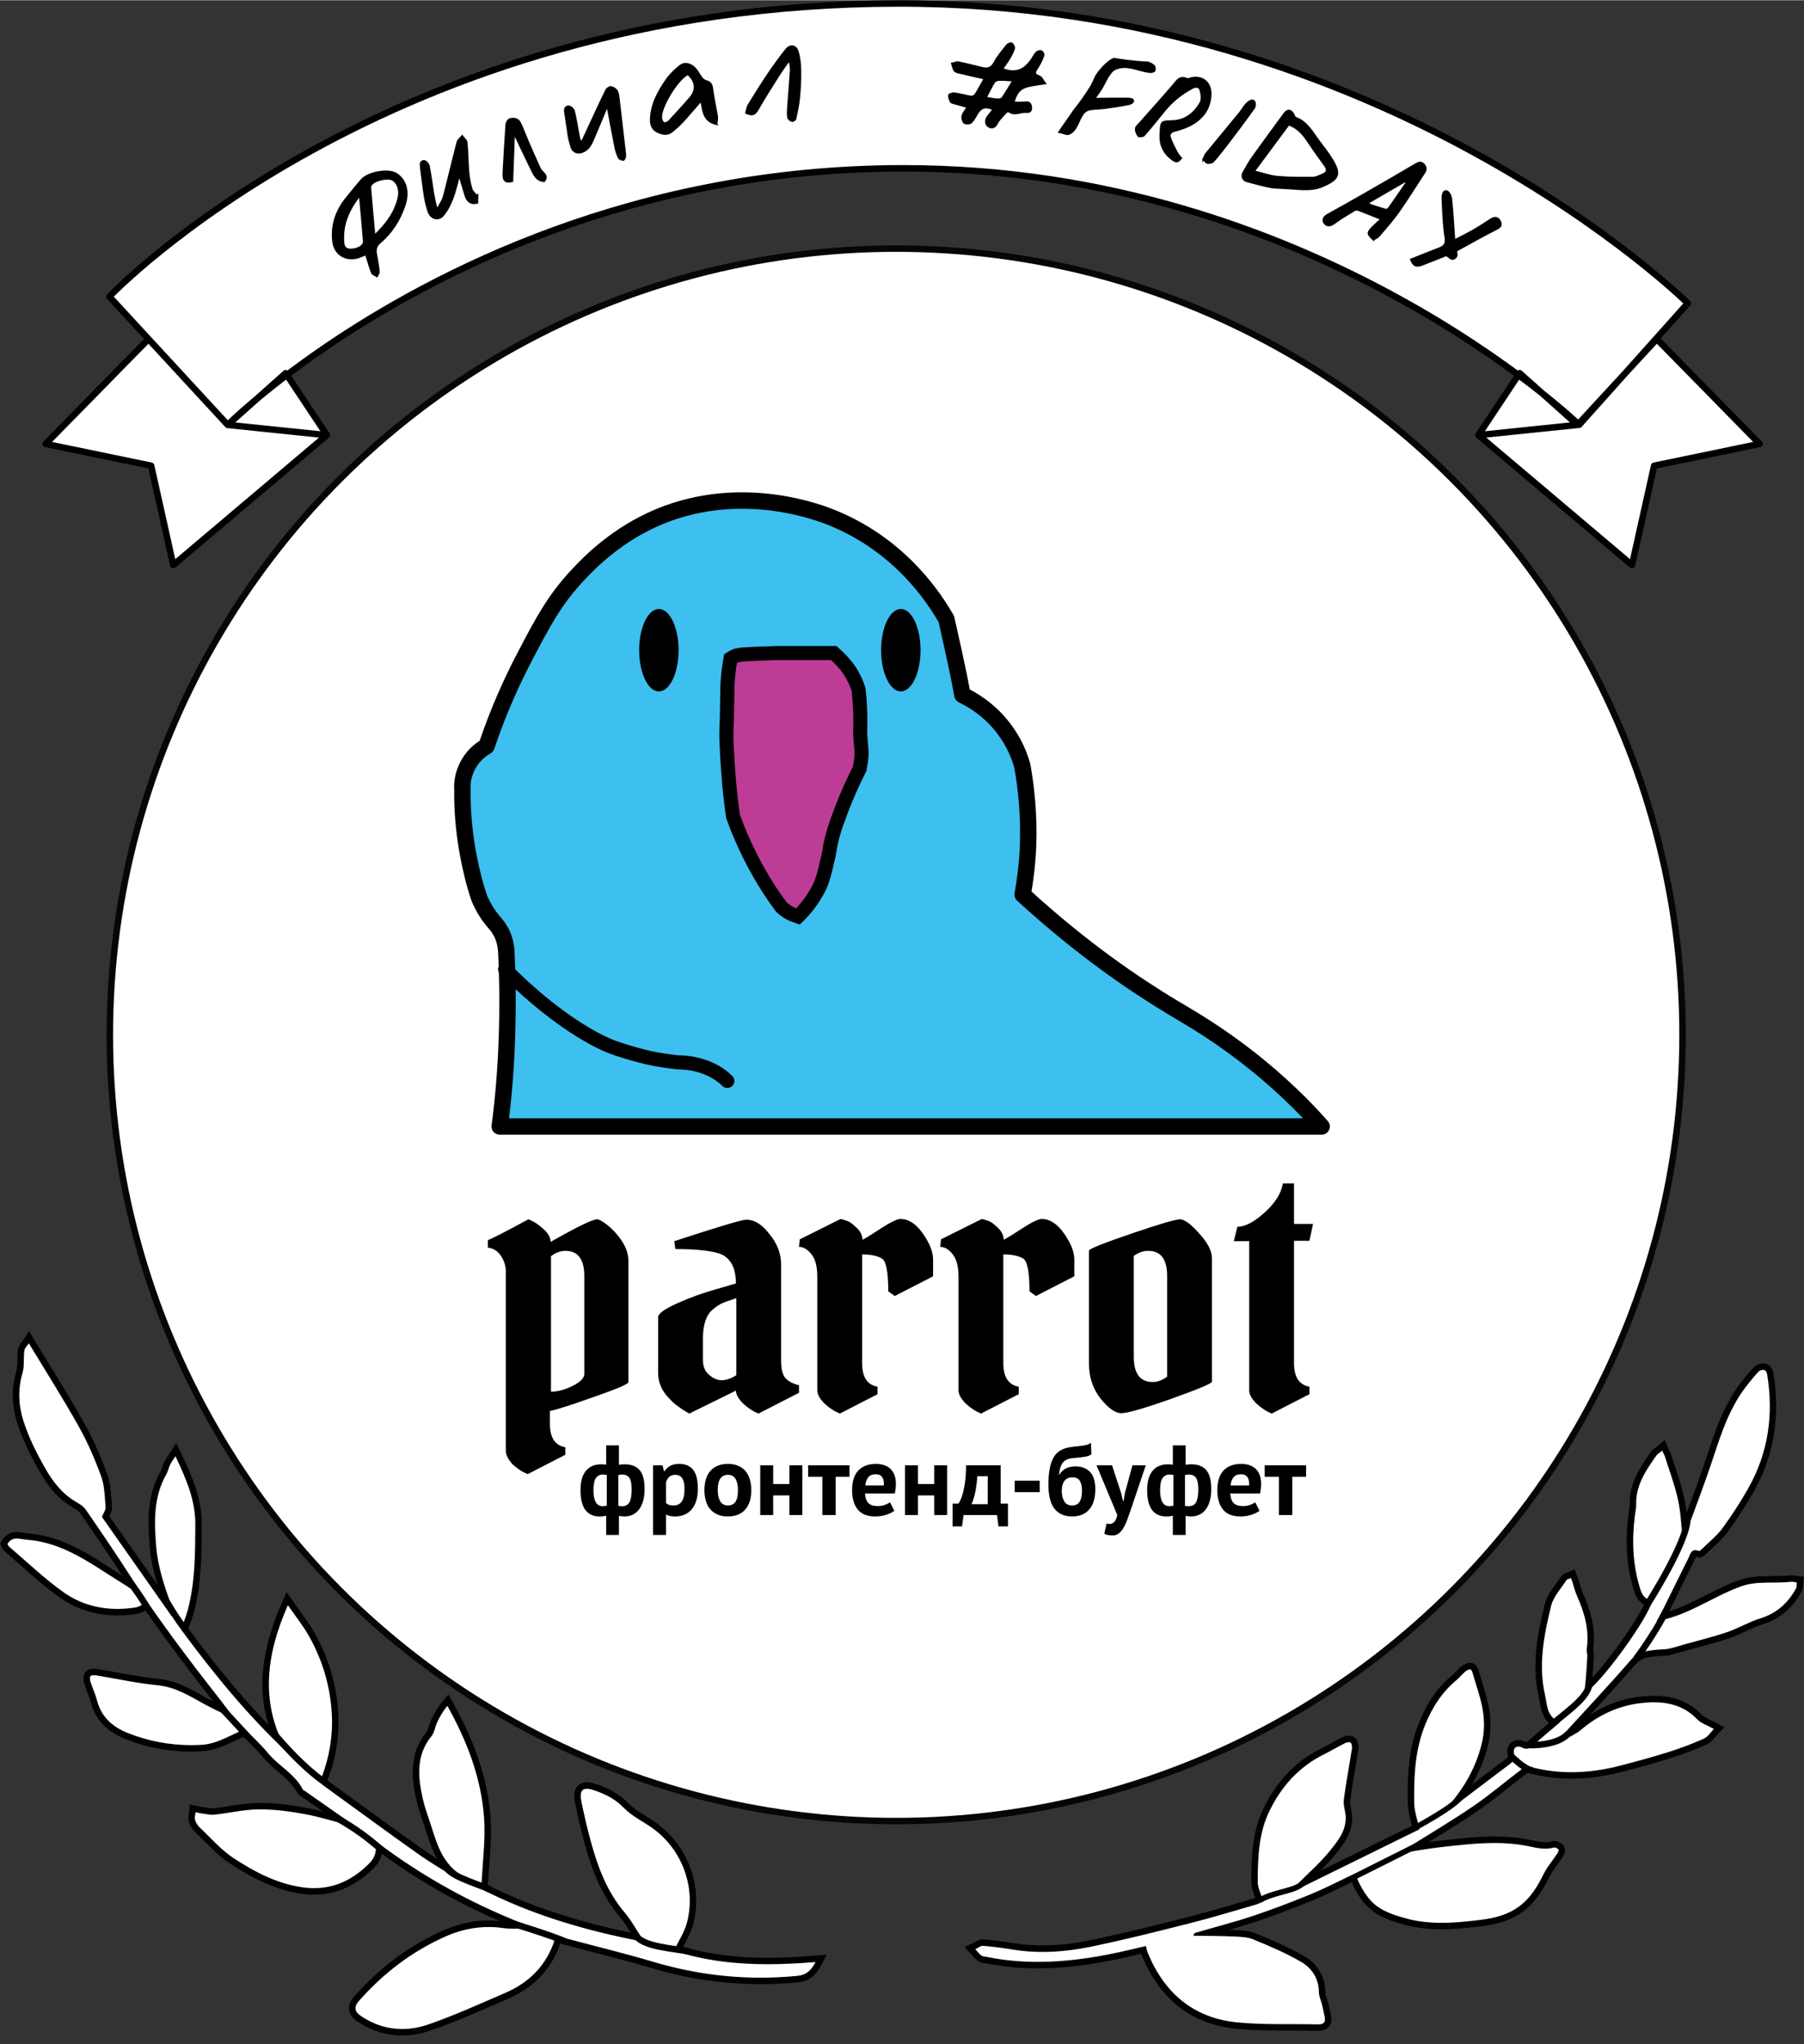 <svg xmlns="http://www.w3.org/2000/svg" width="312" height="353.6" viewBox="177.794 1.977 557.729 631.936" enable-background="new 177.794 1.977 557.729 631.936"><rect x="177.794" y="1.977" width="557.729" height="631.936" fill="#333333" stroke="none"/><g><circle fill="#fff" stroke="#070505" stroke-width="2" stroke-miterlimit="10" cx="454.863" cy="321.88" r="243.112"/><g><g enable-background="new"><path d="M334.174 450.503v-55.408c0-1.663-.442-3.214-1.44-4.766-.996-1.551-2.326-2.438-4.101-2.659v-2.328c.555-.111 4.767-2.215 12.524-6.428 1.771.665 3.322 1.773 4.765 3.104 1.441 1.329 2.105 2.66 2.105 3.878 8.199-4.654 12.965-6.982 14.407-6.982.553 0 1.55.554 2.991 1.662 1.44 1.108 2.991 2.66 4.431 4.766 1.441 2.105 2.217 4.211 2.217 6.428v37.567c0 .442-3.435 1.994-10.195 4.322-6.76 2.437-11.523 3.988-14.073 4.542v3.88c0 4.32 1.553 6.759 4.766 7.313v2.326l-11.634 5.984c-1.662-.665-3.214-1.662-4.766-3.104-1.221-1.439-1.997-2.767-1.997-4.097zm18.397-61.836c-1.44 0-2.991.554-4.434 1.662v41.888c1.994 0 4.211-.555 6.647-1.771 2.439-1.22 3.657-2.439 3.657-3.771v-30.14c.003-5.32-1.991-7.868-5.87-7.868zM419.281 392.767v29.811c0 2.546.443 4.432 1.329 5.429.888.997 2.327 1.773 4.211 2.217v2.328l-12.522 6.425c-1.662-.663-3.213-1.66-4.765-3.103-1.44-1.439-2.217-2.769-2.217-3.988l-14.405 7.091c-.222-.108-.554-.331-.998-.552-.443-.223-1.218-.776-2.326-1.551s-2.105-1.663-2.88-2.549c-2.328-2.328-3.437-4.987-3.437-7.867v-17.288c0-1.108 1.994-2.549 5.983-4.322s7.979-3.214 11.968-4.322l6.095-1.773c0-3.989-1.108-6.76-3.436-8.423-2.327-1.66-8.644-2.214-15.292-2.214l-.333-2.439c11.856-3.877 20.832-6.648 22.274-6.648 2.549 0 4.985 1.549 7.202 4.543 2.329 2.769 3.549 5.981 3.549 9.195zm-22.385 34.131c1.22 1.108 2.55 1.773 3.989 1.773 1.44 0 2.991-.552 4.544-1.549v-23.828c-1.884.666-3.324 1.108-4.321 1.552-.997.444-1.994 1.108-2.991 1.994-1.994 1.662-2.991 4.653-2.991 8.756v6.868c-.002 1.885.551 3.328 1.77 4.434zM425.042 385.122l12.634-6.316c.554.111 1.22.332 1.883.555.776.22 1.776.886 2.993 2.105 1.218 1.108 1.883 2.437 1.883 3.768.334-.111 2.217-1.22 5.431-3.325s5.319-3.103 6.316-3.103c2.439 0 4.766 1.44 6.871 4.432 2.105 2.993 3.214 5.653 3.214 8.093v5.206l-11.858 6.096-1.994-1.442c0-5.871-.666-9.308-1.883-10.084-1.331-.887-3.437-1.329-6.205-1.329v33.576c0 4.322 1.549 6.762 4.765 7.313v2.328l-11.636 5.982c-1.663-.663-3.214-1.66-4.768-3.103-1.439-1.439-2.214-2.769-2.214-4.1v-35.017c0-3.103-.555-5.431-1.774-6.981-1.218-1.552-2.437-2.328-3.877-2.328l.219-2.326zM468.705 385.122l12.633-6.316c.554.111 1.219.332 1.883.555.776.22 1.773.886 2.993 2.105 1.218 1.108 1.883 2.437 1.883 3.768.332-.111 2.215-1.22 5.431-3.325 3.214-2.105 5.319-3.103 6.316-3.103 2.438 0 4.766 1.44 6.871 4.432 2.105 2.993 3.211 5.653 3.211 8.093v5.206l-11.855 6.096-1.997-1.442c0-5.871-.663-9.308-1.88-10.084-1.331-.887-3.437-1.329-6.208-1.329v33.576c0 4.322 1.552 6.762 4.766 7.313v2.328l-11.636 5.982c-1.66-.663-3.212-1.66-4.766-3.103-1.439-1.439-2.215-2.769-2.215-4.1v-35.017c0-3.103-.554-5.431-1.773-6.981-1.22-1.552-2.438-2.328-3.879-2.328l.222-2.326zM514.47 423.575v-35.019c0-.443 4.322-2.215 13.076-5.206 8.756-2.993 13.741-4.434 15.072-4.434 1.329 0 3.325 1.44 5.871 4.32 2.66 2.882 3.991 5.433 3.991 7.759v38.121c0 .552-4.211 2.326-12.634 5.319-8.422 2.991-13.519 4.432-15.403 4.432-1.883 0-3.988-1.552-6.428-4.543-2.325-2.992-3.545-6.538-3.545-10.749zm19.725 5.651c1.441 0 2.993-.555 4.436-1.663v-31.139c0-5.209-1.996-7.757-5.874-7.757-1.551 0-2.993.554-4.434 1.551v31.249c0 5.099 1.884 7.759 5.872 7.759zM577.855 367.835v12.521h5.874l-1.108 5.208h-4.766v37.787c0 4.32 1.55 6.76 4.766 7.313v2.326l-11.636 5.984c-1.663-.665-3.214-1.662-4.765-3.103-1.442-1.439-2.217-2.771-2.217-4.1v-46.1h-4.766l1.108-4.434c2.328 0 5.099-1.44 8.311-4.322 3.214-2.881 5.21-5.872 5.765-9.086h3.434v.006z"/></g><path fill="#3DBFEF" stroke="#000" stroke-width="5.077" stroke-linejoin="round" stroke-miterlimit="10" d="M586.389 350.214c-1.552-1.773-3.878-4.322-6.871-7.313-16.51-16.4-31.803-25.155-39.339-29.587-11.522-6.981-27.592-17.731-46.209-34.796.774-4.433 1.439-9.53 1.662-15.07.332-9.53-.554-17.952-1.773-24.712-.777-2.881-2.439-7.313-5.874-11.747-4.431-5.763-9.64-8.754-12.633-10.194-.22-1.33-.554-2.66-.774-4.1-1.331-6.538-2.771-13.077-4.211-19.393-3.214-5.54-13.519-22.384-35.128-31.25-3.546-1.44-27.705-11.082-53.525-.443-13.296 5.54-21.719 14.295-25.154 17.952-7.202 7.646-10.971 14.739-16.179 24.712-4.1 7.757-8.422 17.177-12.189 28.369-1.108.665-3.657 2.217-5.43 5.319-2.106 3.547-2.106 6.871-1.994 8.201-.11 5.319.333 11.746 1.55 18.838.997 5.541 2.217 10.417 3.657 14.627 1.442 3.324 2.993 5.541 4.211 6.981.776.997 1.439 1.551 2.105 2.77 1.441 2.216 1.773 4.543 1.994 6.095.443 8.422.554 17.73.223 27.592-.333 9.753-1.108 18.84-2.217 27.15 84.662-.001 169.435-.001 254.098-.001z"/><path stroke="#000" stroke-width="4.351" stroke-linecap="round" stroke-miterlimit="10" d="M333.953 301.567c13.299 13.52 26.043 21.387 33.023 24.046 5.43 1.996 11.304 3.326 11.304 3.326 3.437.775 6.428 1.107 8.864 1.439 2.549 0 7.202.334 11.856 2.993 1.552.886 2.771 1.884 3.657 2.769" fill="none"/><ellipse cx="381.494" cy="202.942" rx="6.095" ry="12.744"/><ellipse cx="456.293" cy="202.942" rx="6.094" ry="12.744"/><path fill="#BD3C96" stroke="#000" stroke-width="4.351" stroke-linecap="round" stroke-miterlimit="10" d="M424.489 285.278l-1.552-.554c-1.328-.554-2.548-1.44-3.545-2.327-2.66-3.546-5.1-7.313-7.202-11.082-2.991-5.319-5.651-11.082-7.758-16.954-1.109-7.425-1.662-14.96-1.994-22.273-.11-2.771-.11-3.768 0-6.094.11-1.995.11-4.876.222-10.527 0-1.553.11-4.101.553-7.314l.444-2.658c.331-.223.775-.444 1.218-.665.996-.443 1.996-.443 2.659-.554 3.325-.221 6.87-.333 10.307-.443h17.73c1.773 1.551 3.437 3.324 4.765 5.208 1.22 1.884 2.217 3.878 2.88 5.984.334 2.771.445 5.43.555 7.978v2.77c0 .887-.109 1.773 0 3.546.111 1.109.111 2.106.223 2.881.111 1.552.22 2.327.111 3.768-.111 1.22-.334 2.438-.555 3.657-1.994 3.989-3.877 8.089-5.431 12.19-1.108 2.992-2.105 5.43-2.991 8.755-.445 1.995-.776 3.213-.886 4.321-.223.997-.334 2.105-.776 3.546l-.111.554c-.443 1.884-1.108 4.987-2.439 7.646-1.773 3.321-3.878 6.202-6.427 8.641z"/></g><path d="M365.204 470.546c-.349.123-.712.195-1.092.215-.38.021-.724.031-1.03.031-1.867 0-3.303-.667-4.308-2s-1.508-3.374-1.508-6.122c0-2.626.554-4.615 1.661-5.97 1.107-1.354 2.707-2.03 4.8-2.03.574 0 1.065.042 1.477.123v-5.97h3.938v6.001c.369-.062.697-.103.984-.124.287-.02.564-.03.832-.03 2.029 0 3.558.601 4.583 1.8 1.026 1.2 1.538 3.164 1.538 5.893 0 1.292-.138 2.456-.415 3.492s-.682 1.923-1.215 2.661-1.185 1.303-1.954 1.692-1.656.584-2.661.584c-.185 0-.456-.016-.815-.046-.358-.031-.651-.088-.877-.169v5.938h-3.938v-5.969zm-1.077-2.922c.225 0 .436-.015.63-.046l.631-.108v-9.507c-.39-.082-.79-.123-1.199-.123-.944 0-1.667.365-2.169 1.093-.503.728-.755 1.974-.755 3.738 0 1.6.231 2.825.692 3.677.462.85 1.185 1.276 2.17 1.276zm5.939-9.785c-.206 0-.386.016-.539.047l-.569.107v9.537c.164.042.354.066.569.078l.692.015c.984 0 1.707-.404 2.169-1.216.462-.81.692-2.157.692-4.045 0-1.601-.227-2.754-.677-3.462-.451-.707-1.23-1.061-2.337-1.061zM379.696 454.978h2.923l.462 1.847h.123c.533-.779 1.164-1.354 1.892-1.724.729-.369 1.616-.554 2.662-.554 1.928 0 3.373.611 4.338 1.831.964 1.221 1.447 3.185 1.447 5.892 0 1.312-.155 2.498-.463 3.554s-.764 1.954-1.369 2.692c-.604.738-1.344 1.303-2.215 1.692-.872.39-1.872.584-3 .584-.636 0-1.158-.046-1.569-.138-.41-.093-.82-.242-1.23-.446v6.308h-4v-21.538zm6.86 2.953c-.778 0-1.389.196-1.83.586-.44.39-.784.974-1.03 1.753v6.399c.287.226.6.405.938.539.34.133.785.2 1.339.2 1.148 0 2.01-.405 2.586-1.216.572-.81.861-2.148.861-4.015 0-1.354-.227-2.4-.678-3.139s-1.18-1.107-2.186-1.107zM395.571 462.67c0-2.605.636-4.609 1.908-6.016 1.271-1.404 3.056-2.107 5.353-2.107 1.231 0 2.297.194 3.201.584.902.391 1.65.939 2.245 1.646s1.041 1.564 1.339 2.569c.297 1.005.446 2.113.446 3.323 0 2.604-.631 4.61-1.893 6.015-1.261 1.405-3.042 2.107-5.339 2.107-1.23 0-2.297-.194-3.199-.584s-1.657-.939-2.261-1.646c-.605-.707-1.058-1.564-1.354-2.569s-.446-2.112-.446-3.322zm4.123 0c0 .676.062 1.303.185 1.877.123.574.309 1.076.555 1.507.245.431.568.765.969 1 .399.236.877.354 1.43.354 1.047 0 1.826-.38 2.34-1.139.512-.759.769-1.959.769-3.6 0-1.416-.235-2.559-.708-3.432-.472-.871-1.271-1.308-2.4-1.308-.983 0-1.754.37-2.307 1.108-.556.741-.833 1.952-.833 3.633zM421.847 464.3h-5.016v6.062h-4v-15.384h4v5.784h5.016v-5.784h3.999v15.384h-3.999v-6.062zM440.43 458.517h-4.276v11.845h-4.123v-11.845h-4.399v-3.539h12.799v3.539zM454.275 469.039c-.615.493-1.451.908-2.507 1.246-1.058.339-2.181.508-3.37.508-2.481 0-4.297-.724-5.445-2.169-1.149-1.446-1.724-3.431-1.724-5.953 0-2.708.646-4.739 1.938-6.092 1.292-1.354 3.108-2.031 5.446-2.031.779 0 1.538.103 2.277.308.737.205 1.395.544 1.969 1.016s1.036 1.107 1.384 1.907c.35.8.524 1.795.524 2.984 0 .431-.026.893-.078 1.385-.051.492-.128 1.005-.23 1.538h-9.229c.062 1.293.394 2.267.999 2.923.605.657 1.585.985 2.939.985.84 0 1.595-.128 2.261-.385s1.174-.518 1.522-.785l1.324 2.615zm-5.722-11.292c-1.047 0-1.821.314-2.324.939s-.805 1.461-.907 2.507h5.723c.082-1.106-.088-1.958-.508-2.554-.42-.594-1.082-.892-1.984-.892zM466.613 464.3h-5.016v6.062h-3.999v-15.384h3.999v5.784h5.016v-5.784h4v15.384h-4v-6.062zM489.412 473.87h-2.924l-.46-3.508h-10.339l-.461 3.508h-2.923v-7.047h1.815c.163-.225.373-.609.631-1.152.256-.543.512-1.288.769-2.231.256-.942.477-2.112.661-3.508.185-1.395.277-3.046.277-4.953h10.707v11.845h2.246v7.046zm-6.246-6.863v-8.646h-3.23c-.041.739-.112 1.523-.215 2.354-.104.832-.23 1.637-.385 2.416s-.334 1.507-.539 2.185c-.205.677-.431 1.241-.677 1.691h5.046zM491.503 459.747h7.724v3.539h-7.724v-3.539zM505.288 457.871c.594-.903 1.298-1.554 2.107-1.954.811-.399 1.79-.601 2.938-.601 1.865 0 3.348.57 4.445 1.709 1.098 1.138 1.646 2.906 1.646 5.307 0 2.769-.626 4.872-1.877 6.308s-3.015 2.153-5.291 2.153c-2.381 0-4.195-.789-5.446-2.369-1.252-1.579-1.878-4.041-1.878-7.384 0-1.764.103-3.271.309-4.523.205-1.251.497-2.307.877-3.168.379-.861.83-1.55 1.354-2.062.522-.512 1.107-.917 1.754-1.215s1.338-.508 2.077-.632c.737-.122 1.517-.225 2.338-.307 1.066-.103 1.979-.23 2.737-.385.76-.154 1.323-.404 1.693-.754l.153 3.538c-.411.369-.995.624-1.754.765s-1.784.266-3.076.374c-.78.041-1.467.133-2.062.275-.596.143-1.107.397-1.538.765s-.774.883-1.03 1.545c-.258.663-.446 1.534-.57 2.615h.094zm.768 4.984c0 1.312.256 2.399.77 3.262.513.861 1.303 1.292 2.369 1.292 1.108 0 1.902-.39 2.385-1.17.481-.779.723-1.907.723-3.384 0-1.333-.226-2.359-.676-3.077-.452-.718-1.201-1.077-2.247-1.077-1.128 0-1.964.369-2.507 1.108-.545.737-.817 1.754-.817 3.046zM524.425 463.624l.554 2.4h.184l.4-2.432 2.339-8.614h4.123l-4.678 13.876c-.39 1.149-.764 2.2-1.123 3.153-.358.954-.753 1.78-1.184 2.478-.431.696-.908 1.235-1.432 1.615-.522.379-1.144.569-1.861.569-1.066 0-1.918-.175-2.553-.523l.737-3.2c.309.124.615.185.924.185.471 0 .927-.199 1.369-.6.44-.399.774-1.123 1-2.169l-6.431-15.384h4.8l2.832 8.646zM540.393 470.546c-.349.123-.712.195-1.092.215-.38.021-.724.031-1.03.031-1.867 0-3.303-.667-4.308-2s-1.509-3.374-1.509-6.122c0-2.626.555-4.615 1.662-5.97 1.107-1.354 2.707-2.03 4.8-2.03.574 0 1.065.042 1.477.123v-5.97h3.938v6.001c.369-.062.697-.103.984-.124.287-.02.564-.03.832-.03 2.029 0 3.558.601 4.583 1.8 1.026 1.2 1.538 3.164 1.538 5.893 0 1.292-.138 2.456-.415 3.492s-.683 1.923-1.215 2.661c-.533.738-1.185 1.303-1.954 1.692s-1.656.584-2.661.584c-.185 0-.456-.016-.815-.046-.358-.031-.651-.088-.877-.169v5.938h-3.938v-5.969zm-1.076-2.922c.225 0 .435-.015.63-.046l.631-.108v-9.507c-.39-.082-.79-.123-1.199-.123-.944 0-1.667.365-2.169 1.093-.503.728-.755 1.974-.755 3.738 0 1.6.231 2.825.692 3.677.462.85 1.185 1.276 2.17 1.276zm5.938-9.785c-.206 0-.386.016-.539.047l-.569.107v9.537c.164.042.354.066.569.078l.692.015c.984 0 1.707-.404 2.169-1.216.462-.81.692-2.157.692-4.045 0-1.601-.227-2.754-.677-3.462-.451-.707-1.23-1.061-2.337-1.061zM567.191 469.039c-.615.493-1.451.908-2.507 1.246-1.058.339-2.181.508-3.37.508-2.481 0-4.296-.724-5.444-2.169-1.15-1.446-1.725-3.431-1.725-5.953 0-2.708.647-4.739 1.938-6.092 1.293-1.354 3.108-2.031 5.446-2.031.779 0 1.538.103 2.277.308.737.205 1.395.544 1.969 1.016s1.036 1.107 1.384 1.907c.35.8.524 1.795.524 2.984 0 .431-.026.893-.078 1.385-.051.492-.128 1.005-.229 1.538h-9.23c.062 1.293.395 2.267.999 2.923.605.657 1.585.985 2.939.985.84 0 1.595-.128 2.261-.385s1.175-.518 1.522-.785l1.324 2.615zm-5.722-11.292c-1.046 0-1.821.314-2.324.939s-.804 1.461-.906 2.507h5.722c.082-1.106-.088-1.958-.508-2.554-.42-.594-1.082-.892-1.984-.892zM581.59 458.517h-4.276v11.845h-4.123v-11.845h-4.399v-3.539h12.799v3.539z"/></g><g stroke="#000" stroke-miterlimit="10"><g fill="#fff" stroke-width="2" stroke-linejoin="round"><path d="M211.598 93.61s86.017-90.538 243.997-90.633c150.233-.089 243.998 92.693 243.998 92.693l-33.593 37.589s-81.982-79.319-208.904-79.319c-82.811-.001-144.896 32.203-179.054 55.577-19.457 13.314-29.851 23.764-29.851 23.764l-17.96-19.472-6.523-7.071-12.11-13.128zM223.706 106.737l-31.798 32.419 32.61 6.749 6.847 30.716 47.49-40.171-30.666-3.169zM278.855 136.45l-12.738-19.17-17.928 16.001zM690.007 106.737l31.797 32.419-32.609 6.749-6.846 30.716-47.492-40.171 30.664-3.169zM634.857 136.45l12.738-19.17 17.926 16.001z"/></g><g stroke-width=".448"><path d="M290.903 80.603c-.549.226-.993.4-1.43.596-4.089 1.822-8.246-.213-8.75-4.666-.574-5.038.985-9.613 4.258-13.551 1.526-1.841 2.994-3.741 4.579-5.535 2.064-2.337 8.299-3.388 10.707-1.89 3.154 1.96 4.07 5.731 2.674 9.85-1.541 4.552-3.992 8.468-7.66 11.54-1.4 1.174-1.367 2.425-1.07 3.942.328 1.67.599 3.357.76 5.047.042.466-.396.975-.617 1.462-.553-.359-1.402-.593-1.604-1.091-.706-1.76-1.188-3.605-1.847-5.704zm2.702-5.945c3.452-3.322 6.256-6.917 7.342-11.627.547-2.365-.224-4.662-1.889-5.545-1.4-.74-5.23.099-6.361 1.433-.222.264-.412.68-.385 1.003.4 4.841.841 9.68 1.293 14.736zm-4.617-12.228c-3.457 4.469-5.436 9.019-4.969 14.464.131 1.515.812 2.118 2.213 2.119 2.143-.003 4.096-1.176 3.991-2.523-.352-4.541-.79-9.076-1.235-14.06zM399.341 40.35c-4.223-.955-4.164-4.195-4.799-7.247-2.021 2.318-3.836 4.475-5.742 6.551-.954 1.04-2.051 1.961-3.129 2.876-1.496 1.269-3.104.936-4.676.152-1.574-.788-2.096-2.228-2.049-3.857.131-4.724 2.342-8.678 4.936-12.401 1.1-1.581 2.58-2.96 4.097-4.175 1.718-1.38 3.771-.336 4.815.845.761.866 1.267 1.952 1.98 2.864.334.424.852.833 1.357.963 1.262.326 1.746.993 1.914 2.326.371 2.929 1.043 5.82 1.502 8.738.113.7-.116 1.452-.206 2.365zm-8.886-15.465c-3.138 1.494-8.445 10.124-8.197 13.458.041.547.361 1.308.781 1.525.346.177 1.192-.155 1.539-.524 2.196-2.331 4.34-4.708 6.447-7.123 2.166-2.483 1.939-5.029-.57-7.336zM365.544 34.763c-1.523 3.645-2.914 7.044-4.377 10.414-.416.956-.898 1.968-1.621 2.679-.657.644-1.657 1.203-2.553 1.281-1.291.112-2.359-.57-2.689-2.024-.219-.964-.577-1.904-.735-2.876-.417-2.558-.721-5.136-1.146-7.693-.182-1.096.285-1.871 1.238-1.792.605.048 1.5.862 1.647 1.479.646 2.696 1.062 5.447 1.575 8.177.062.344.205.668.312 1.002l.543.168c1.036-2.237 2.064-4.479 3.106-6.712 1.435-3.073 2.838-6.159 4.354-9.191.231-.468 1.07-1 1.518-.915.684.129 1.49.635 1.848 1.225.42.688.482 1.631.583 2.476.548 4.538 1.062 9.081 1.586 13.623.153 1.35.369 2.695.421 4.046.014.438-.389 1.255-.625 1.264-.486.017-1.242-.261-1.439-.645-.502-.975-.87-2.055-1.086-3.133-.84-4.166-1.605-8.354-2.46-12.853zM325.458 62.121l-.062 2.524c-2.034.518-3.184-.43-3.756-2.26-.631-2.002-1.205-4.021-1.852-6.191-.682 2.419-1.185 4.843-2.064 7.12-.721 1.852-1.645 3.748-2.932 5.23-1.533 1.763-3.902.975-4.625-1.33-.459-1.467-.867-2.966-1.104-4.483-.476-2.997-.815-6.016-1.208-9.028-.124-.961-.191-2.093 1.081-2.088.519.003 1.362.953 1.491 1.587.559 2.769.887 5.581 1.349 8.371.25 1.497.601 2.97.91 4.457l.515.118c.592-1.165 1.411-2.268 1.736-3.5 1.471-5.589 2.768-11.221 4.229-16.812.19-.728.99-1.298 1.506-1.94.5.678 1.361 1.32 1.436 2.041.305 3.07.297 6.17.557 9.248.143 1.708.471 3.42.938 5.068.216.766.964 1.378 1.47 2.063l.385-.195zM421.474 21.014c-.984 1.436-2.02 2.843-2.947 4.318-2.166 3.439-4.367 6.858-6.375 10.388-.848 1.485-1.699 2.172-3.758 1.101.217-.722.314-1.725.783-2.5 1.982-3.264 4.018-6.5 6.152-9.667 1.715-2.545 3.529-5.032 5.439-7.438 1.277-1.607 3.061-1.404 3.686.541.605 1.881.787 3.956.824 5.951.047 2.822-.102 5.658-.369 8.47-.209 2.195-.691 4.372-1.162 6.531-.068.314-.854.777-1.123.68-.5-.184-1.133-.681-1.227-1.145-.188-.95-.111-1.967-.045-2.948.273-3.872.605-7.741.865-11.614.051-.786-.123-1.586-.193-2.381l-.55-.287zM336.74 43.925c-.172 4.698-.343 9.398-.511 14.036-2.458.581-2.959-.404-2.839-2.634.266-4.989.529-9.978.895-14.96.043-.607.611-1.538 1.115-1.677 1.219-.337 2.582-.141 3.217 1.162.911 1.878 1.615 3.856 2.444 5.778 1.199 2.77 2.409 5.537 3.666 8.279.242.531.69.985 1.112 1.407.808.805 1.121 1.625.203 2.665-1.686-.059-2.736-1.169-3.433-2.557-1.896-3.779-3.681-7.614-5.51-11.429l-.359-.07z"/></g><g stroke-width=".448"><path d="M627.484 76.137c2.197-1.153 4.104-2.086 5.943-3.143 1.762-1.016 3.461-2.142 5.162-3.252 1.156-.754 2.205-.863 2.947.483.764 1.386.061 1.977-1.236 2.63-3.957 1.99-7.812 4.182-11.703 6.312-.238.133-.609.5-.562.617.477 1.192-.082 2.038-1.107 2.245-.52.102-1.215-.68-1.99-1.163-2.342.925-4.891 1.976-7.471 2.949-1.906.721-2.789.265-3.527-1.709 2.9-1.148 5.793-2.317 8.705-3.44 1.609-.621 2.293-1.352 1.961-3.417-.637-3.947-.744-7.988-.916-11.998-.033-.758.166-2.224 1.016-2.321 1.012-.115 1.701 1.556 1.799 2.417.457 4.102.655 8.23.979 12.79zM602.378 76.074c-1.973-1.805-1.996-2.269-.213-4.036.779-.775 1.611-1.501 2.578-2.391-2.57-1.021-4.814-1.931-7.074-2.788-.309-.116-.787-.098-1.059.07-2.104 1.287-4.256 2.516-6.223 3.987-1.189.891-2.367 1.077-3.154.021-.73-.976-.213-2.037 1.01-2.703 4.049-2.222 8.068-4.505 12.076-6.805 5.018-2.882 10.035-5.774 15.016-8.731.959-.571 1.783-.906 2.643-.04.787.802.832 1.715.197 2.683-2.648 4.029-5.178 8.141-7.949 12.082-1.84 2.614-3.988 5.014-6.066 7.452-.457.534-1.202.82-1.782 1.199zm10.202-17.699l-.371-.358c-3.701 2.148-7.406 4.296-11.109 6.441l-.008.626c1.703.544 3.402 1.119 5.123 1.603.248.071.74-.211.924-.471 1.835-2.596 3.632-5.222 5.441-7.841zM563.228 57.983c-1.053-.28-1.795-1.456-1.105-2.722.912-1.671 1.857-3.342 2.961-4.889 3.223-4.522 6.527-8.984 9.805-13.47.932-1.272 2.127-1.11 2.871.387.17.343.312.864.59.964 3.609 1.302 5.232 4.564 7.328 7.355 1.297 1.732 2.652 3.438 3.793 5.274 2.957 4.768 2.498 6.398-2.773 8.653-3.764 1.612-7.777.73-11.691.614-.928-.028-1.852-.162-2.775-.142-1.645.038-7.377-1.59-9.004-2.024zm2.344-3.15c2.518.612 4.799 1.452 7.139 1.665 3.627.338 7.293.33 10.945.285 1.049-.013 2.107-.602 3.125-1.025 1.238-.513 1.488-1.365.68-2.498-1.623-2.261-3.277-4.501-4.809-6.82-1.609-2.437-3.244-4.793-6.418-5.979-3.494 4.71-7.078 9.539-10.662 14.372zM549.759 51.231c.355-.794.479-1.357.803-1.753 3.471-4.243 6.984-8.448 10.459-12.687.775-.945 1.344-2.086 2.205-2.932.506-.495 1.475-1.251 2.137-.853.654.396.562 1.778.234 2.243-2.619 3.72-5.367 7.35-8.119 10.977-1.455 1.917-2.945 3.811-4.531 5.613-.357.405-1.221.596-1.797.511-.483-.072-.885-.685-1.391-1.119zM542.988 50.761c-.861 1.243-1.471 1.472-2.764.521-2.838-2.087-3.938-4.674-3.723-8.152.24-3.793.088-3.711 3.807-3.84 3.936-.138 6.703-2.404 8.566-5.632.559-.968.326-2.604.008-3.817-.342-1.304-1.469-1.216-2.562-.627-3.363 1.808-6.26 4.157-8.648 7.151-2.002 2.511-4.031 5.006-6.158 7.41-.32.363-1.586.494-1.801.23-.5-.612-.852-1.54-.83-2.328.012-.551.707-1.117 1.156-1.622 3.471-3.944 7-7.834 10.412-11.829 1.199-1.405 2.098-3.068 4.373-1.944.219.107.602-.092.895-.179 3.523-1.036 6.414 1.069 6.395 4.766-.027 4.204-2.104 7.329-5.621 9.397-1.674.986-3.602 1.652-5.496 2.131-1.312.333-1.766 1.032-1.41 2.069.525 1.546 1.312 3.012 2.068 4.469.35.676.901 1.245 1.333 1.826zM508.296 43.351c-.738.305-1.719-.318-3.139-.581 1.631-2.482 2.811-3.97 4.486-6.503 2.471-3.142 3.457-4.626 5.043-7.063.732-1.121 1.252-2.38 1.824-3.599.508-1.077 3.287-4.648 5.646-5.604.418.099 6.008 1.01 10.199 1.133.768.023 1.619.546 2.229 1.076.314.269.389 1.183.166 1.581-.189.334-.98.523-1.471.462-3.789-.476-6.955-2.507-10.602-1.011-1.77.727-3.15 4.016-3.984 5.524-.648 1.164-1.498 2.215-2.469 3.622 3.59-.032 6.826-.1 10.066-.058.635.008 1.791.02 1.9.691.104.616-.914 1.044-1.451 1.151-2.439.482-4.902.853-7.369 1.187-1.592.213-3.221.175-4.793.466-.695.132-1.461.672-1.898 1.252-1.492 1.978-1.888 5.241-4.383 6.274zM482.097 26.228c-2.799-.638-5.33-1.194-7.848-1.804-.521-.126-1.191-.321-1.439-.709-.404-.637-.52-1.461-.758-2.205.709-.142 1.469-.507 2.127-.378 2.477.49 4.924 1.139 7.383 1.735 1.627.394 2.717-.003 3.605-1.632 1.053-1.927 2.5-3.649 3.873-5.379.316-.397 1.252-.789 1.531-.609.453.287.934 1.152.807 1.601-.326 1.135-.922 2.211-1.525 3.241-.619 1.052-1.375 2.022-2.094 3.062 3.953 1.578 6.752.546 9.166-3.228.432-.676.812-1.421 1.383-1.95.33-.303 1.105-.451 1.486-.271.373.176.812.98.689 1.304-.518 1.347-1.115 2.697-1.91 3.898-.781 1.18-1.291 1.923.574 2.56.691.236 1.098 1.309 1.85 2.274-1.9.292-3.232.457-4.549.708-3.035.575-4.285 1.794-5.236 5.105 1.236-.011 2.447.07 3.635-.059 1.266-.136 1.703.534 1.801 1.569.104 1.06-.393 1.659-1.523 1.532-1.793-.201-3.637 1.189-5.412-.172-.139-.106-.631.033-.791.208-.982 1.1-2.121 2.133-2.809 3.404-.658 1.215-1.432 1.646-2.562 1.121-1.127-.52-1.283-2.082-.447-3.237.537-.737 1.148-1.418 1.748-2.149-2.33-1.059-3.699-.67-4.857 1.236-.6.987-1.115 2.089-1.945 2.833-.438.395-1.715.448-2.15.093-.5-.412-.781-1.515-.623-2.191.215-.91.938-1.698 1.547-2.703-1.355-.376-2.578-.702-3.789-1.06-.471-.142-1.131-.239-1.328-.576-.367-.629-.658-1.448-.562-2.128.039-.282 1.193-.644 1.783-.562 1.697.234 3.355.731 5.047.999.412.063 1.104-.234 1.32-.583.986-1.556 1.845-3.193 2.802-4.898zm.572 5.841c1.311.202 2.377.429 3.463.507.492.036 1.248-.058 1.469-.379 1.125-1.628 2.121-3.35 3.354-5.356-1.684-.085-2.965-.223-4.24-.182-.527.019-1.273.282-1.518.679-.916 1.494-1.672 3.091-2.528 4.731z"/></g></g><g><path fill="#fff" d="M302.103 630.293c-4.667 0-9.111-1.393-13.209-4.143-1.299-.857-2.035-1.842-2.182-2.918-.14-1.031.262-2.096 1.191-3.158 7.926-9.047 17.197-15.932 27.562-20.463 4.357-1.9 8.854-2.865 13.367-2.865 1.44 0 2.899.102 4.336.299 1.088.152 2.285.229 3.662.229.422 0 .849-.008 1.276-.02-15.683-6.26-29.833-14.137-43.067-23.971-.039 2.125-.791 3.9-2.272 5.391-5.319 5.416-11.168 8.055-17.877 8.055-1.42 0-2.896-.123-4.388-.367-8.424-1.352-15.642-5.537-20.989-9.035-2.94-1.93-5.477-4.479-7.93-6.939-.939-.941-1.877-1.885-2.836-2.791-.769-.75-1.354-1.752-1.62-2.76-.199-.686-.076-1.389.032-2.008.039-.219.078-.438.098-.654l.101-1.109 1.618.328c.45.096.898.189 1.358.248.375.049.753.111 1.13.176.704.119 1.368.23 1.995.23l.448-.021c1.655-.18 3.351-.443 4.991-.701 2.879-.453 5.856-.92 8.822-.951l.543-.002c3.975 0 8.386.467 13.88 1.471 3.565.652 7.104 1.646 10.525 2.607l.248.07c-3.813-2.67-7.637-5.35-11.451-8.029l.003.006-.058-.021c-.242-.104-.692-.303-.896-.811-1.356-2.684-3.628-4.609-6.033-6.648-1.638-1.389-3.332-2.824-4.741-4.557-1.452-1.766-3.117-3.41-4.728-5-.58-.572-1.156-1.143-1.717-1.711-1.095.459-2.175.975-3.225 1.477-3.073 1.471-6.251 2.988-10.008 3.203-1.042.059-2.089.086-3.117.086-6.894 0-13.619-1.281-19.99-3.812-5.444-2.148-8.848-5.754-10.115-10.711-.285-1.068-.684-2.109-1.106-3.213-.307-.799-.624-1.627-.895-2.473-.167-.512-.5-1.807.072-2.654.357-.514 1.014-.77 1.962-.77.262 0 .521.021.743.057 2.074.338 4.135.715 6.195 1.092 4.222.77 8.587 1.566 12.909 1.986 5.009.502 9.084 2.779 13.024 4.982.633.354 1.267.709 1.907 1.057 1.724.941 3.533 1.812 5.282 2.652l.211.102c-.534-.719-1.07-1.438-1.625-2.146-9.387-11.936-16.587-21.596-22.561-30.271-.822.746-2.018 1.367-3.151 1.539-1.935.305-3.859.457-5.717.457-6.288.002-11.976-1.723-16.905-5.119-4.318-3.018-8.333-6.562-12.214-9.994-1.641-1.449-3.337-2.949-5.026-4.381-.323-.273-.478-.625-.59-.883l-.105-.221-.296-.512.305-.506c.875-1.449 2.104-2.154 3.757-2.154.667 0 1.312.107 1.935.213.392.066.777.133 1.147.16 9.283.656 16.882 5.148 24.492 10.094 1.323.865 2.658 1.701 3.993 2.537 1.432.898 2.906 1.822 4.353 2.773-.473-.723-.931-1.426-1.377-2.117-4.759-7.43-9.761-14.74-14.076-21.01-.607-.875-1.757-1.557-2.868-2.217l-.133-.08c-4.905-2.936-7.895-7.57-9.718-10.803-3.107-5.457-5.218-10.053-6.641-14.459-1.706-5.264-1.821-10.477-.343-15.498.352-1.176.37-2.475.389-3.848.014-.984.028-2.002.17-3.01.12-.857.673-1.533 1.118-2.078.155-.189.308-.373.426-.555l.869-1.344.827 1.369c1.597 2.646 3.186 5.238 4.756 7.799 3.766 6.146 7.324 11.949 10.691 17.973 2.537 4.523 4.833 9.637 7.018 15.625.864 2.396 1.047 4.996 1.224 7.51.053.758.106 1.512.178 2.258.065.752-.26 1.406-.637 2.164-.114.229-.238.479-.364.756 6.229 8.879 12.711 18.105 19.214 27.359-2.074-5.783-4.075-11.762-4.581-18.104-.637-7.891-.866-15.576 3.275-22.83.23-.402.394-.895.568-1.418.158-.475.321-.965.551-1.441.292-.6.638-1.117 1.075-1.773.197-.297.414-.621.653-.996l.973-1.523.774 1.635c3.322 7.02 6.3 13.957 6.24 21.643l-.004.715c-.048 8.541-.098 17.375-2.37 25.906-.402 1.502-.954 2.979-1.488 4.406l-.44 1.188c7.274 9.818 16.843 22.129 28.392 33.57-5.207-12.301-4.338-25.59 2.605-41.328l.719-1.631 1.017 1.463c.698 1.006 1.397 1.973 2.083 2.918 1.613 2.23 3.137 4.338 4.433 6.623 4.375 7.719 6.816 16.076 7.256 24.846.337 6.688-.747 13.336-3.222 19.762-.341.92-.193 1.078.374 1.484 3.079 2.227 6.147 4.461 9.217 6.695 6.406 4.666 13.029 9.488 19.604 14.137 2.908 2.072 6.016 3.98 9.021 5.824l.698.43c-3.551-3.447-5.17-7.951-6.627-12.65-.324-1.051-.678-2.09-1.033-3.131-.711-2.088-1.445-4.248-1.924-6.461-1.489-6.711-2.166-13.789 2.934-20.051.436-.537.68-1.336.936-2.182.19-.623.387-1.268.68-1.881.984-2.1 2.027-3.791 3.281-5.311l.931-1.129.714 1.275c6.867 12.262 10.618 23.641 11.467 34.783.368 4.926.004 9.824-.382 15.008-.163 2.186-.331 4.438-.442 6.723 13.436 6.844 28.914 11.93 47.264 15.533-.305-.48-.605-.967-.906-1.453-1.193-1.926-2.43-3.916-3.879-5.623-5.881-6.943-8.686-15.256-10.653-22.473-1.03-3.779-1.97-7.764-2.875-12.182-.409-2.029-.269-3.377.443-4.246.508-.621 1.255-.938 2.22-.938.704 0 1.536.168 2.543.512 2.842.961 6.51 2.48 9.665 5.746 1.544 1.584 3.478 2.785 5.524 4.061 1.086.676 2.209 1.375 3.271 2.137 9.483 6.885 13.862 19.029 10.899 30.223-.549 2.082-1.551 3.975-2.611 5.977-.314.592-.635 1.197-.947 1.814 8.141 2.543 17.17 3.781 27.561 3.781 4.424 0 9.242-.219 14.727-.666l1.807-.146-.84 1.605c-1.605 3.074-3.484 4.51-6.281 4.795-3.867.381-7.764.572-11.592.572-11.102 0-22.256-1.631-33.156-4.846-6.096-1.818-12.357-3.441-18.413-5.01-2.812-.729-5.624-1.457-8.433-2.207-.746-.195-1.369-.398-1.951-.641-.272-.109-.42-.129-.483-.129-.033.002-.166.092-.329.598-2.535 7.752-7.82 13.41-15.715 16.828-1.505.648-3.006 1.303-4.507 1.959-6.31 2.752-12.833 5.598-19.454 7.871-2.836.966-5.663 1.456-8.413 1.456z"/><path d="M186.722 417.264c5.368 8.893 10.65 17.191 15.431 25.74 2.755 4.916 5.018 10.184 6.951 15.48 1.067 2.961 1.039 6.32 1.346 9.521.063.725-.577 1.527-1.145 2.941 6.958 9.916 14.234 20.273 21.509 30.627.215-.062.431-.123.641-.203-.049-.539.019-1.107-.167-1.605-2.325-6.439-4.664-12.852-5.214-19.76-.618-7.652-.856-15.244 3.146-22.254.507-.891.7-1.986 1.151-2.924.387-.791.925-1.498 1.67-2.664 3.375 7.129 6.202 13.764 6.144 21.207-.052 8.861-.04 17.729-2.34 26.371-.542 2.021-1.356 3.977-2.085 6.014 9.957 13.465 20.542 26.535 32.993 38.137-8.667-15.025-6.834-30.068.042-45.654 2.322 3.34 4.648 6.254 6.467 9.463 4.28 7.551 6.694 15.766 7.127 24.402.332 6.592-.767 13.146-3.157 19.354-.478 1.285-.268 1.943.724 2.654 9.603 6.947 19.149 13.996 28.827 20.838 4.195 2.99 8.672 5.561 13.031 8.312l.541-.477c-.43-.68-.723-1.551-1.322-2.014-4.346-3.436-6.074-8.326-7.625-13.332-.982-3.178-2.236-6.273-2.936-9.51-1.483-6.682-2.079-13.301 2.73-19.207.924-1.137 1.08-2.881 1.741-4.26.827-1.766 1.8-3.469 3.151-5.109 6.087 10.869 10.414 22.182 11.343 34.371.534 7.145-.511 14.404-.856 22.25 15.207 7.836 31.992 12.838 49.311 16.152.214-.143.421-.311.646-.48-1.879-2.83-3.502-5.885-5.688-8.457-5.475-6.463-8.277-14.121-10.45-22.088-1.088-3.994-2.026-8.055-2.86-12.119-.545-2.707-.023-3.982 1.685-3.982.595 0 1.333.154 2.221.457 3.456 1.168 6.574 2.707 9.269 5.496 2.502 2.564 5.957 4.178 8.931 6.312 9.075 6.588 13.399 18.262 10.517 29.154-.77 2.918-2.55 5.574-3.998 8.646 9.404 3.104 19.053 4.182 28.965 4.182 4.873 0 9.807-.26 14.807-.668-1.434 2.746-3.002 4.006-5.496 4.26-3.852.381-7.682.57-11.49.57-11.107 0-22.043-1.611-32.873-4.807-8.894-2.652-17.902-4.828-26.871-7.225-.619-.16-1.225-.348-1.826-.596-.332-.137-.619-.205-.867-.205-.617 0-1.002.422-1.281 1.291-2.537 7.756-7.805 13.031-15.16 16.215-7.908 3.408-15.759 7.01-23.889 9.805-2.697.924-5.403 1.404-8.078 1.404-4.354 0-8.625-1.271-12.652-3.975-1.99-1.312-2.355-2.799-.793-4.586 7.614-8.693 16.639-15.584 27.209-20.205 4.084-1.781 8.441-2.781 12.967-2.781 1.385 0 2.787.094 4.201.287 1.248.176 2.518.238 3.797.238 2.01 0 4.047-.15 6.068-.242-17.572-6.555-33.882-15.348-49.061-26.9.543 2.836-.004 5.053-1.78 6.838-4.897 4.988-10.513 7.76-17.168 7.76-1.365 0-2.772-.115-4.227-.354-7.654-1.229-14.323-4.779-20.603-8.885-3.951-2.596-7.154-6.34-10.627-9.621-.622-.607-1.122-1.461-1.34-2.287-.205-.707.088-1.533.159-2.318.653.131 1.291.285 1.953.369 1.088.141 2.186.414 3.253.414.184 0 .368-.008.55-.025 4.589-.496 9.151-1.602 13.722-1.648l.533-.002c4.566 0 9.193.631 13.701 1.455 4.861.889 9.606 2.404 14.387 3.678l.401-.52c-4.894-3.426-9.812-6.867-14.71-10.312-.208-.131-.521-.188-.598-.381-2.481-4.924-7.571-7.34-10.926-11.465-2.159-2.625-4.71-4.922-6.977-7.26-4.532 1.795-8.485 4.57-13.535 4.861-1.025.057-2.045.084-3.06.084-6.781 0-13.325-1.24-19.621-3.74-4.598-1.816-8.202-4.893-9.515-10.031-.52-1.949-1.394-3.799-2.017-5.74-.185-.564-.318-1.395-.051-1.791.167-.24.656-.328 1.133-.328.208 0 .414.018.59.045 6.39 1.041 12.72 2.459 19.16 3.084 5.573.559 9.914 3.398 14.549 5.924 2.542 1.389 5.179 2.58 7.776 3.863.158-.191.309-.406.485-.604-1.055-1.371-2.056-2.781-3.129-4.148-7.839-9.969-16.139-20.867-23.299-31.352l.065.029-.084-.061c-1.551-2.289-3.09-4.604-4.589-6.928-4.556-7.113-9.305-14.08-14.092-21.037-.762-1.096-2.111-1.871-3.314-2.586-4.208-2.521-7.051-6.348-9.357-10.438-2.582-4.535-4.961-9.324-6.561-14.273-1.547-4.773-1.825-9.852-.335-14.908.659-2.203.261-4.68.59-7 .113-.836.948-1.543 1.388-2.223m-3.705 60.352c1.003 0 2.052.297 3.005.371 9.097.643 16.631 5.131 24.023 9.936 2.93 1.912 5.928 3.699 8.843 5.639.868.578 1.628 1.377 2.253 2.217.637.23 1.557.748 1.843.902-.175.787-1.775 2.023-3.328 2.262-1.876.293-3.736.443-5.566.443-5.853 0-11.413-1.549-16.337-4.941-6.085-4.252-11.487-9.506-17.161-14.314-.225-.191-.307-.551-.476-.842.801-1.331 1.826-1.673 2.901-1.673m39.971 19.047l.02.029-.023-.014.003-.015m-36.207-83.17l-1.738 2.684c-.077.119-.221.295-.36.465-.496.607-1.176 1.439-1.335 2.576-.151 1.066-.166 2.117-.179 3.131-.018 1.305-.035 2.533-.346 3.572-1.54 5.227-1.421 10.639.349 16.098 1.444 4.471 3.581 9.125 6.725 14.646 1.875 3.324 4.962 8.105 10.068 11.162l.14.084c.972.576 2.074 1.229 2.56 1.93 3.968 5.766 8.523 12.422 12.931 19.234l-.481-.301c-1.31-.822-2.665-1.672-3.975-2.527-7.728-5.021-15.449-9.582-24.976-10.256-.297-.021-.661-.084-1.046-.148-.632-.105-1.35-.227-2.101-.227-2.005 0-3.558.887-4.613 2.637l-.61 1.012.592 1.023.055.123c.134.307.359.818.856 1.24 1.683 1.428 3.376 2.924 5.013 4.369 3.903 3.449 7.939 7.016 12.298 10.062 5.109 3.52 10.988 5.303 17.483 5.303 1.909 0 3.886-.156 5.875-.469.911-.139 1.908-.531 2.771-1.088 5.654 8.162 12.4 17.213 21.017 28.203-.547-.279-1.089-.564-1.623-.855-.638-.348-1.269-.699-1.898-1.051-4.029-2.254-8.196-4.584-13.41-5.105-4.286-.416-8.63-1.209-12.832-1.977-2.029-.371-4.126-.754-6.206-1.092-.299-.047-.609-.07-.912-.07-1.613 0-2.399.646-2.775 1.188-.806 1.193-.475 2.736-.207 3.555.276.859.598 1.699.909 2.512.413 1.076.802 2.096 1.076 3.121 1.346 5.268 4.952 9.102 10.713 11.375 6.485 2.576 13.335 3.881 20.355 3.881 1.045 0 2.111-.027 3.168-.086 3.96-.229 7.229-1.789 10.389-3.299.839-.402 1.698-.812 2.563-1.193l1.245 1.236c1.593 1.572 3.24 3.197 4.662 4.928 1.46 1.795 3.19 3.262 4.862 4.682 2.314 1.961 4.501 3.814 5.803 6.375.373.797 1.087 1.111 1.369 1.234 2.208 1.553 4.419 3.105 6.63 4.652-1.753-.447-3.527-.857-5.313-1.186-5.556-1.014-10.023-1.486-14.061-1.486l-.555.004c-3.037.031-6.051.504-8.966.961-1.628.256-3.312.521-4.948.697l-.335.016c-.543 0-1.167-.104-1.829-.217-.391-.066-.782-.131-1.172-.182-.405-.053-.828-.141-1.276-.234l-.536-.111-2.183-.438-.201 2.217c-.017.189-.053.383-.087.574-.121.689-.271 1.549-.002 2.48.297 1.131.981 2.301 1.864 3.162.968.914 1.919 1.869 2.838 2.793 2.489 2.498 5.063 5.082 8.088 7.068 5.433 3.553 12.771 7.807 21.383 9.188 1.539.252 3.07.379 4.544.379 6.895 0 13.15-2.811 18.596-8.357 1.213-1.217 1.996-2.645 2.344-4.264 11.36 8.287 23.4 15.16 36.5 20.828-1.166-.123-2.338-.188-3.498-.188-4.649 0-9.281.992-13.766 2.949-10.501 4.59-19.893 11.561-27.914 20.721-1.13 1.291-1.611 2.621-1.431 3.951.187 1.377 1.069 2.596 2.627 3.623 4.252 2.852 8.884 4.303 13.753 4.303 2.861 0 5.796-.508 8.727-1.512 6.66-2.289 13.203-5.145 19.53-7.904 1.5-.654 3-1.307 4.501-1.955 8.066-3.492 13.504-9.252 16.168-17.125.503.188 1.047.355 1.672.52 2.797.746 5.612 1.477 8.426 2.205 6.047 1.566 12.299 3.188 18.375 5 10.998 3.244 22.248 4.889 33.445 4.889 3.859 0 7.791-.195 11.686-.578 3.137-.32 5.316-1.961 7.074-5.326l1.68-3.213-3.615.295c-5.457.445-10.246.662-14.645.662-9.803 0-18.375-1.111-26.121-3.391l.391-.738c1.041-1.965 2.117-3.996 2.695-6.189 3.066-11.588-1.465-24.16-11.275-31.281-1.095-.787-2.232-1.496-3.334-2.182-1.994-1.24-3.876-2.412-5.34-3.912-3.299-3.412-7.107-4.996-10.059-5.992-1.108-.379-2.047-.562-2.861-.562-1.594 0-2.508.709-2.994 1.303-1.204 1.471-.947 3.602-.65 5.074.91 4.445 1.855 8.449 2.892 12.25 1.995 7.322 4.847 15.762 10.854 22.855 1.282 1.51 2.361 3.201 3.475 4.992-17.01-3.5-31.498-8.322-44.156-14.693.109-2.053.261-4.078.406-6.049.39-5.225.757-10.156.384-15.156-.86-11.295-4.653-22.809-11.593-35.199l-1.428-2.551-1.86 2.256c-1.31 1.588-2.396 3.346-3.419 5.535-.318.662-.535 1.375-.727 2.004-.228.748-.443 1.455-.756 1.84-5.367 6.592-4.677 13.941-3.132 20.904.489 2.258 1.233 4.445 1.953 6.561.347 1.02.704 2.072 1.022 3.104.938 3.023 1.943 5.973 3.473 8.637-1.705-1.078-3.398-2.188-5.023-3.346-6.574-4.648-13.197-9.471-19.602-14.135-3.069-2.234-6.139-4.471-9.214-6.693l-.106-.08.085-.26c2.517-6.535 3.623-13.322 3.279-20.148-.448-8.926-2.933-17.434-7.385-25.289-1.323-2.334-2.863-4.463-4.493-6.715-.679-.939-1.38-1.908-2.072-2.902l-2.034-2.926-1.438 3.26c-6.257 14.182-7.657 26.428-4.199 37.768-9.909-10.271-18.239-20.982-24.758-29.768l.252-.676c.542-1.449 1.103-2.949 1.517-4.496 2.305-8.658 2.355-17.557 2.404-26.162l.004-.715c.062-7.893-2.962-14.943-6.336-22.074l-1.547-3.27-1.946 3.049c-.234.369-.448.689-.642.98-.439.658-.819 1.229-1.139 1.883-.263.545-.444 1.09-.604 1.57-.158.475-.307.922-.489 1.24-4.281 7.498-4.052 15.352-3.402 23.404.325 4.074 1.248 7.982 2.411 11.777-5.042-7.178-10.042-14.299-14.894-21.211l.105-.215c.407-.816.828-1.662.739-2.686-.073-.756-.125-1.504-.178-2.252-.182-2.582-.37-5.252-1.28-7.775-2.207-6.047-4.524-11.207-7.088-15.777-3.376-6.039-6.938-11.852-10.71-18.004-1.569-2.561-3.157-5.15-4.752-7.793l-1.647-2.741z"/><path fill="#fff" d="M585.259 628.85c-2.787-.07-5.635-.07-8.389-.07-5.547 0-11.281 0-16.891-.576-13.35-1.373-22.885-8.865-28.338-22.271-.146-.352-.234-.709-.322-1.107l-1.953.459c-1.896.445-3.779.889-5.674 1.295-9.254 1.984-17.428 2.949-24.986 2.949-5.533.002-10.709-.496-15.82-1.521l-.504-.074c-.561-.07-1.193-.15-1.738-.537-.611-.439-1.08-.988-1.531-1.52l-.514-.586-.938-1.008 1.248-.58c.221-.104.443-.238.668-.371.604-.363 1.291-.771 2.068-.771l.164.006c2.771.221 5.678.59 9.15 1.154 2.959.482 6.051.729 9.188.729 4.664 0 9.447-.516 14.625-1.576 10.131-2.074 20.344-4.656 30.223-7.154l.633-.16c4.922-1.244 9.891-2.699 14.695-4.105 1.727-.506 3.455-1.012 5.186-1.51.578-.168 1.156-.402 1.629-.605-.135-.393-.277-.781-.418-1.166-.541-1.467-1.098-2.982-1.092-4.541.039-7.715.352-15.207 3.682-22.094 3.986-8.24 9.805-14.309 17.291-18.035 1.104-.551 2.211-1.158 3.285-1.744 1.074-.588 2.186-1.195 3.305-1.756.469-.232 1.15-.391 1.701-.391.568 0 .996.17 1.27.504.631.777.705 1.955.58 2.73-.301 1.936-.629 3.871-.957 5.811-.545 3.221-1.109 6.551-1.535 9.834-.111.85.066 1.793.256 2.789.137.727.279 1.479.32 2.248.232 4.75-2.607 8.23-5.115 11.305l-.137.17c-2.088 2.561-4.49 4.889-6.816 7.143-.65.631-1.301 1.262-1.945 1.896l34.662-17.055c-.166-.734-.342-1.434-.514-2.105-.473-1.867-.918-3.631-.943-5.416-.139-9.311.393-17.053 3.428-24.559 2.451-6.086 5.756-10.785 10.096-14.367.426-.35.818-.762 1.232-1.199.42-.439.852-.896 1.342-1.309.258-.219 1.18-.934 2.195-.934l.227.014c.834.08 1.246.924 1.604 2.162.309 1.088.641 2.166.975 3.244.84 2.732 1.711 5.557 2.152 8.438.512 3.312.412 6.787-.273 9.785-1.406 6.131-4.195 11.957-8.309 17.357.604-.441 1.203-.887 1.799-1.334 1.811-1.365 3.615-2.736 5.424-4.107 2.672-2.029 5.342-4.057 8.023-6.064 1.039-.777 1.232-1.197.99-2.141-.266-1.021-.127-1.955.391-2.625.441-.572 1.111-.887 1.883-.887.514 0 1.051.139 1.592.412.357.184.656.271.91.271.459 0 .885-.309 1.557-.914 1.879-1.689 3.787-3.307 5.809-5.02l1.238-1.053c-2.674-1.719-3.123-4.434-3.494-6.674-.092-.555-.182-1.102-.305-1.627-2.252-9.752-.316-19.23 1.859-28.104.553-2.254 1.98-4.221 3.361-6.123.514-.705 1.043-1.438 1.502-2.15.355-.559.963-.744 1.451-.895.137-.041.271-.078.391-.133l.975-.432.51 1.375c.129.348.26.695.377 1.047.154.467.289.93.426 1.395.271.922.527 1.793.891 2.607 1.951 4.379 4.068 10.252 3.111 16.863-.041.279.016.633.072 1.008.061.389.127.83.105 1.289-.125 2.605-.322 5.168-.48 7.109-.057.705-.133 1.41-.217 2.137 5.367-4.844 16.426-20.16 18.578-25.918-2.43-.527-3.176-2.922-3.52-4.016-2.182-7.006-2.721-14.557-1.645-23.082.045-.363.104-.727.164-1.09.123-.74.236-1.441.221-2.113-.162-6.305 3.139-11.033 6.332-15.609.412-.59.986-1.004 1.494-1.369.203-.145.406-.291.594-.449l1.021-.85.535 1.217.318.686c.246.516.502 1.051.688 1.637.375 1.199.77 2.395 1.166 3.592 1.021 3.1 2.082 6.303 2.783 9.555.598 2.766.85 5.58 1.111 8.557l1.439-3.883c2.277-6.137 4.43-11.93 6.396-17.908 2.65-8.053 5.389-16.381 11.189-23.395l.625-.764c.803-.988 1.631-2.01 2.557-2.938.666-.656 1.689-.705 1.986-.705.236 0 .461.023.664.072.926.221 1.447 1.375 1.561 2.053 2.18 13.104.162 25.244-5.998 36.088-2.447 4.307-5.145 8.469-8.018 12.373-1.293 1.742-2.908 3.229-4.471 4.668-.658.605-1.318 1.213-1.951 1.838-.523.506-.998.92-1.572.92h-.199l-.236-.086c-.369-.154-.604-.188-.736-.188-.34 0-.527.252-.957 1.283-.109.264-.217.523-.336.762-1.729 3.416-3.414 6.85-5.102 10.281-.85 1.729-1.697 3.455-2.551 5.18-.328.66-.676 1.311-1.078 2.051.814-.242 1.57-.467 2.324-.697 3.895-1.195 7.736-3.143 11.453-5.023 3.338-1.689 6.789-3.438 10.314-4.67 3.188-1.107 6.58-1.129 9.861-1.146 1.84-.014 3.74-.023 5.551-.232l.355-.02c.414 0 .814.074 1.168.143l.502.086.99.129-.127.99c-.023.18-.029.371-.035.561-.02.557-.039 1.188-.365 1.766-2.803 4.928-6.549 8.055-11.451 9.561-1.834.564-3.652 1.402-5.41 2.215-1.604.74-3.264 1.508-4.979 2.09-3.08 1.051-6.268 1.908-9.348 2.736-1.352.365-2.703.729-4.049 1.107-.477.135-.949.273-1.42.416-1.127.338-2.293.686-3.484.918-.848.166-1.691.203-2.512.238-.521.023-1.047.047-1.562.104l-.264.031c-2.65.303-4.744.541-6.604 2.688-5.105 5.896-10.475 11.723-15.67 17.355-1.523 1.65-3.045 3.303-4.562 4.957 1.281-.65 2.48-1.318 3.504-2.186 5.57-4.717 11.854-7.525 18.678-8.352 1.576-.189 3.006-.281 4.369-.281 5.924 0 10.533 1.818 14.094 5.561.658.689 1.678 1.18 2.855 1.744.631.303 1.344.645 2.07 1.053l1.139.641-.914.932c-.27.273-.527.594-.795.92-.695.85-1.486 1.812-2.586 2.309-3.459 1.547-7.188 2.957-11.082 4.189-4.564 1.443-9.145 2.695-14.611 4.131-5.52 1.443-10.65 2.146-15.688 2.146-4.477 0-8.887-.584-13.109-1.732l-.121-.012c-.398 0-1.061.262-1.504.596-1.84 1.385-3.682 2.846-5.463 4.258-3.096 2.453-6.295 4.99-9.623 7.254-4.9 3.334-10.025 6.492-14.982 9.549-1.336.822-2.672 1.646-4.006 2.475l.154-.023c2.926-.467 5.949-.949 8.951-1.283l.68-.074c4.986-.553 10.146-1.123 15.254-1.123 3.832 0 7.27.318 10.512.973l.828.172c1.514.314 2.943.613 4.381.613.836 0 1.602-.104 2.338-.312.145-.041.297-.061.457-.061.73 0 1.516.445 1.938.861.871.871-.135 2.482-.145 2.498-.498.754-1.037 1.49-1.576 2.227-.99 1.35-1.926 2.623-2.617 4.021-2.098 4.227-4.191 7.576-7.59 10.191-4.123 3.172-8.854 4.098-12.516 4.551-3.709.461-8.027.953-12.318.953-4.145 0-7.836-.457-11.281-1.395-4.695-1.281-9.168-2.771-12.303-6.855-1.361-1.773-2.523-3.771-3.363-5.775-.277-.658-.412-.793-.445-.818.004.02-.172.037-.611.252l-1.963.959c-3.414 1.676-6.941 3.406-10.535 4.867-6.574 2.686-12.369 4.854-17.713 6.629-4.01 1.332-8.141 2.488-12.135 3.607l-2.021.566c2.582.023 5.232.057 7.848.174l.467.021c2.1.088 4.27.18 6.213.979 4.924 2.023 10.129 4.232 14.879 7.002 3.83 2.234 5.955 5.854 5.98 10.191.006.701.258 1.461.525 2.266.158.48.316.959.436 1.439.281 1.146.549 2.387.816 3.789.215 1.123.07 1.971-.439 2.588-.51.615-1.309.916-2.445.916l-.173-.013z"/><path d="M722.871 425.481c.154 0 .303.014.434.045.357.086.729.773.807 1.244 2.072 12.475.398 24.371-5.883 35.43-2.404 4.232-5.068 8.355-7.953 12.273-1.766 2.381-4.184 4.281-6.318 6.387-.25.24-.658.633-.869.633l-.051-.01c-.441-.184-.811-.264-1.123-.264-1.375 0-1.66 1.547-2.188 2.596-2.596 5.135-5.104 10.312-7.654 15.469-.598 1.201-1.264 2.369-2.201 4.139 1.793-.539 3.219-.953 4.637-1.389 7.488-2.297 14.418-7.127 21.807-9.703 4.789-1.666 10.129-.748 15.195-1.332l.242-.012c.502 0 1.025.15 1.541.219-.086.658.023 1.426-.279 1.959-2.484 4.373-5.871 7.562-10.873 9.1-3.578 1.1-6.869 3.105-10.418 4.312-4.377 1.492-8.893 2.572-13.346 3.83-1.607.449-3.195.996-4.824 1.312-1.303.254-2.668.182-3.996.332-2.771.318-5.326.535-7.51 3.059-7.109 8.213-14.578 16.115-21.904 24.139-.262.289-.49.609-.441 1.414 2.357-1.314 5-2.295 7.021-4.008 5.311-4.496 11.461-7.312 18.15-8.121 1.416-.17 2.838-.275 4.248-.275 4.844 0 9.549 1.234 13.371 5.25 1.18 1.24 3.074 1.809 5.16 2.98-.945.965-1.805 2.439-3.076 3.014-3.564 1.594-7.248 2.969-10.975 4.15-4.807 1.52-9.686 2.836-14.562 4.115-5.133 1.344-10.275 2.113-15.436 2.113-4.27 0-8.551-.527-12.846-1.697-.119-.031-.248-.047-.385-.047-.688 0-1.549.379-2.104.795-5.043 3.801-9.84 7.943-15.049 11.484-6.939 4.725-14.186 9.002-21.303 13.467l-.982.592.102.391c4.326-.646 8.635-1.43 12.977-1.91 5.266-.582 10.541-1.191 15.82-1.191 3.438 0 6.877.26 10.312.953 1.814.365 3.596.805 5.408.805.859 0 1.729-.1 2.611-.352l.184-.021c.402 0 .941.285 1.232.572.166.166-.043.891-.273 1.234-1.404 2.129-3.133 4.09-4.256 6.355-1.861 3.748-3.906 7.23-7.303 9.846-3.58 2.752-7.689 3.812-12.029 4.35-4.07.506-8.137.945-12.195.945-3.678 0-7.352-.361-11.02-1.359-4.471-1.221-8.824-2.656-11.771-6.498-1.297-1.689-2.412-3.592-3.234-5.555-.395-.939-.721-1.412-1.32-1.412-.289 0-.643.109-1.098.332-4.111 2.004-8.201 4.076-12.436 5.801-5.814 2.373-11.691 4.623-17.652 6.605-5.83 1.936-11.795 3.467-17.699 5.186-.197.062-.359.252-.51.893 4.061.062 8.121.035 12.172.219 2.135.094 4.422.135 6.344.924 5.025 2.066 10.074 4.213 14.754 6.941 3.293 1.92 5.461 5.104 5.486 9.334.008 1.314.668 2.615.988 3.936.305 1.24.566 2.488.807 3.74.303 1.584-.254 2.314-1.902 2.314l-.146-.002c-8.404-.213-16.869.213-25.201-.643-13.49-1.389-22.453-9.215-27.516-21.652-.211-.506-.281-1.076-.498-1.932-2.881.662-5.725 1.363-8.586 1.977-8.23 1.766-16.484 2.928-24.777 2.928-5.189 0-10.395-.455-15.625-1.502-.629-.129-1.377-.105-1.859-.447-.725-.521-1.27-1.301-1.891-1.971.77-.357 1.572-1.051 2.314-1.051l.088.002c3.033.244 6.059.656 9.064 1.146 3.121.51 6.24.74 9.35.74 4.98 0 9.934-.596 14.826-1.598 10.365-2.121 20.639-4.729 30.898-7.324 6.684-1.691 13.285-3.719 19.912-5.625.908-.262 1.773-.662 2.322-.896l.26-.107-.104-.336c-.656-2.09-1.645-4.01-1.637-5.93.037-7.385.293-14.861 3.582-21.662 3.686-7.615 9.111-13.73 16.836-17.576 2.225-1.107 4.369-2.389 6.592-3.5.326-.162.855-.285 1.254-.285.23 0 .416.041.494.139.369.455.471 1.305.367 1.938-.812 5.227-1.816 10.43-2.498 15.674-.217 1.686.48 3.469.57 5.221.219 4.441-2.518 7.707-5.029 10.789-2.969 3.643-6.555 6.773-9.865 10.137-.379.385-.689.832-1.031 1.248l.119.215.25.438c12.881-6.338 25.762-12.674 38.35-18.867-.646-3.123-1.566-5.6-1.602-8.086-.123-8.207.207-16.393 3.354-24.17 2.188-5.428 5.25-10.213 9.807-13.973.922-.76 1.666-1.742 2.582-2.516.42-.355 1.037-.695 1.551-.695l.117.006c.299.029.598.91.752 1.445 1.088 3.842 2.496 7.637 3.1 11.557.473 3.062.43 6.398-.26 9.41-1.674 7.293-5.23 13.744-10.121 19.438-.234.273-.342.656-.51.99l.424.488c1.758-1.289 3.531-2.561 5.273-3.871 4.486-3.385 8.949-6.805 13.445-10.17 1.111-.834 1.768-1.605 1.357-3.189-.352-1.355.262-2.264 1.307-2.264.34 0 .727.098 1.141.307.52.264.961.377 1.361.377.832 0 1.477-.496 2.225-1.17 2.596-2.332 5.283-4.561 8.162-7.021-4.188-1.688-3.918-5.342-4.607-8.32-2.162-9.359-.363-18.586 1.855-27.639.705-2.877 3.055-5.363 4.734-7.973.232-.369.928-.439 1.404-.652.172.467.352.926.51 1.396.447 1.365.768 2.783 1.35 4.09 2.318 5.203 3.873 10.521 3.035 16.312-.115.773.207 1.6.168 2.391-.113 2.361-.287 4.725-.48 7.076-.109 1.414-.305 2.818-.48 4.396 4.756-2.443 20.145-23.621 21.145-29l-.291.01c-2.174 0-2.994-1.555-3.574-3.418-2.316-7.432-2.576-15-1.609-22.66.141-1.119.42-2.238.393-3.354-.152-5.92 2.986-10.477 6.152-15.012.463-.66 1.264-1.084 1.908-1.621.326.738.727 1.449.967 2.217 1.359 4.342 2.971 8.631 3.928 13.059.863 4.004.996 8.16 1.514 12.822 3.213-8.844 6.521-17.322 9.363-25.955 2.693-8.188 5.408-16.299 11.01-23.068 1.016-1.23 1.996-2.506 3.119-3.631.269-.274.802-.417 1.273-.417m0-2c-1.051 0-2.055.367-2.684.988-.973.975-1.818 2.016-2.637 3.021l-.621.762c-5.92 7.154-8.688 15.574-11.365 23.715-1.943 5.902-4.068 11.633-6.318 17.689-.174-1.469-.395-2.914-.703-4.354-.713-3.305-1.781-6.533-2.812-9.656-.395-1.191-.787-2.383-1.162-3.578-.205-.654-.488-1.246-.738-1.77l-.305-.656-1.07-2.434-2.041 1.703c-.172.141-.357.271-.541.406-.543.391-1.219.877-1.729 1.604-3.133 4.49-6.684 9.578-6.512 16.211.014.574-.094 1.23-.209 1.926-.061.375-.123.75-.17 1.127-1.092 8.67-.541 16.357 1.686 23.504.314 1.012 1.031 3.309 3.146 4.324-2.451 5.396-10.734 17.008-15.992 22.662.148-1.857.322-4.184.436-6.553.027-.557-.053-1.072-.115-1.486-.037-.244-.09-.578-.07-.701.992-6.875-1.182-12.924-3.188-17.426-.338-.754-.584-1.594-.846-2.48-.139-.475-.277-.949-.432-1.416-.127-.377-.262-.734-.395-1.094l-.141-.371-.736-2-1.949.863-.275.092c-.543.164-1.453.441-2.008 1.318-.439.682-.936 1.367-1.463 2.094-1.439 1.98-2.926 4.029-3.525 6.473-2.203 8.99-4.164 18.6-1.859 28.564.111.486.197 1.012.291 1.566.336 2.031.766 4.629 2.887 6.553l-.291.246c-2.027 1.719-3.939 3.34-5.83 5.037-.658.596-.84.66-.889.66-.016 0-.148-.004-.457-.162-.686-.346-1.373-.521-2.045-.521-1.072 0-2.047.467-2.674 1.275-.711.92-.912 2.16-.566 3.49.123.48.135.52-.621 1.086-2.688 2.012-5.404 4.074-8.031 6.068-.822.625-1.646 1.252-2.473 1.877 2.402-4.07 4.123-8.344 5.139-12.771.715-3.119.816-6.729.287-10.162-.453-2.951-1.334-5.811-2.186-8.578-.326-1.057-.662-2.15-.967-3.219-.258-.893-.787-2.727-2.48-2.891l-.312-.018c-1.318 0-2.428.818-2.844 1.17-.529.447-.98.922-1.418 1.381-.395.416-.766.809-1.145 1.119-4.473 3.689-7.871 8.52-10.391 14.766-3.096 7.66-3.637 15.514-3.496 24.947.025 1.9.486 3.721.975 5.646l.328 1.312-27.951 13.752-.379.188c1.51-1.508 2.996-3.074 4.357-4.746l.139-.168c2.619-3.213 5.59-6.854 5.338-11.984-.043-.842-.191-1.627-.336-2.387-.174-.916-.338-1.783-.248-2.477.424-3.264.986-6.584 1.529-9.797.324-1.904.658-3.879.963-5.826.162-1.016.043-2.479-.791-3.506-.33-.402-.947-.877-2.049-.877-.701 0-1.545.193-2.145.494-1.139.568-2.258 1.182-3.34 1.773-1.066.584-2.166 1.186-3.252 1.727-7.689 3.828-13.66 10.053-17.744 18.494-3.422 7.074-3.742 14.691-3.783 22.523-.006 1.738.584 3.344 1.154 4.895l.092.25c-.211.078-.428.152-.643.213-1.73.498-3.461 1.004-5.188 1.512-4.797 1.404-9.756 2.855-14.66 4.098l-.633.16c-9.867 2.494-20.068 5.076-30.178 7.145-5.109 1.047-9.828 1.557-14.424 1.557-3.082 0-6.119-.24-9.027-.715-3.5-.57-6.432-.941-9.229-1.166l-.246-.01c-1.055 0-1.902.508-2.584.916-.215.129-.418.25-.574.322l-2.496 1.158 1.873 2.016.484.555c.469.551 1 1.174 1.707 1.68.758.539 1.59.645 2.199.721l.426.062c5.186 1.039 10.424 1.543 16.023 1.543 7.631 0 15.873-.973 25.197-2.975 1.904-.406 3.83-.859 5.691-1.299l1.01-.236.115.307c5.602 13.758 15.412 21.459 29.156 22.873 5.66.58 11.422.58 16.994.582 2.746 0 5.588 0 8.361.068l.197.004c1.434 0 2.516-.432 3.217-1.279.701-.85.922-1.996.65-3.412-.27-1.42-.543-2.676-.828-3.842-.129-.529-.297-1.029-.457-1.516-.24-.727-.471-1.412-.475-1.957-.027-4.705-2.328-8.629-6.479-11.047-4.805-2.803-10.045-5.025-15.002-7.062-2.105-.865-4.467-.967-6.549-1.055l-.467-.02-1.115-.045c2.568-.738 5.152-1.512 7.695-2.355 5.365-1.783 11.182-3.959 17.777-6.65 3.621-1.477 7.168-3.213 10.596-4.896l1.689-.826c.869 2.057 2.064 4.104 3.461 5.92 3.32 4.33 8.158 5.938 12.832 7.213 3.533.963 7.311 1.43 11.547 1.43 4.348 0 8.701-.496 12.439-.961 3.787-.469 8.688-1.432 13.002-4.748 3.76-2.896 6.008-6.777 7.875-10.543.654-1.32 1.564-2.562 2.529-3.875.533-.729 1.088-1.482 1.604-2.268.416-.627 1.238-2.531.02-3.75-.545-.541-1.561-1.16-2.646-1.16-.252 0-.498.033-.729.1-.648.186-1.324.273-2.066.273-1.332 0-2.715-.287-4.176-.592l-.836-.174c-3.307-.668-6.809-.992-10.709-.992-5.162 0-10.348.574-15.363 1.131l-.678.074c-1.424.158-2.852.35-4.27.557 4.904-3.023 9.971-6.148 14.822-9.453 3.357-2.283 6.572-4.832 9.684-7.295 1.775-1.41 3.613-2.867 5.443-4.246.277-.209.676-.359.859-.389 4.279 1.156 8.744 1.74 13.271 1.74 5.123 0 10.338-.713 15.939-2.18 5.482-1.438 10.074-2.693 14.66-4.145 3.932-1.246 7.695-2.668 11.188-4.229 1.318-.594 2.225-1.699 2.953-2.588.262-.32.51-.623.736-.855l1.826-1.865-2.275-1.277c-.756-.424-1.484-.773-2.129-1.082-1.09-.521-2.031-.975-2.564-1.533-3.758-3.949-8.605-5.869-14.816-5.869-1.404 0-2.873.094-4.488.289-5.461.66-10.584 2.553-15.283 5.643 4.734-5.139 9.58-10.424 14.209-15.771 1.604-1.854 3.432-2.061 5.961-2.35l.266-.031c.469-.053.967-.076 1.494-.1.854-.037 1.736-.076 2.654-.256 1.24-.242 2.432-.598 3.58-.941.469-.141.934-.279 1.402-.41 1.346-.379 2.693-.742 4.039-1.105 3.098-.832 6.299-1.693 9.412-2.756 1.762-.6 3.445-1.377 5.074-2.129 1.807-.834 3.516-1.623 5.283-2.166 5.158-1.584 9.094-4.861 12.025-10.021.451-.793.479-1.621.498-2.229l.025-.463.256-1.98-1.98-.26-.445-.076c-.396-.074-.844-.158-1.354-.158l-.465.023c-1.762.203-3.551.215-5.447.227-3.363.021-6.84.041-10.184 1.205-3.592 1.252-7.072 3.016-10.439 4.721-3.678 1.863-7.48 3.789-11.295 4.959l-.039.012c.85-1.715 1.693-3.432 2.535-5.146 1.658-3.373 3.371-6.861 5.094-10.27.131-.262.25-.543.369-.83.076-.182.176-.424.266-.604l.121.047c.26.107.535.164.82.164 1.023 0 1.738-.691 2.26-1.195.631-.623 1.268-1.209 1.941-1.828 1.596-1.469 3.246-2.986 4.594-4.807 2.9-3.939 5.619-8.135 8.086-12.477 6.275-11.047 8.332-23.408 6.115-36.744-.139-.832-.801-2.502-2.316-2.861-.267-.067-.568-.1-.882-.1z"/><path stroke="#000" stroke-width="1.725" stroke-linejoin="round" stroke-miterlimit="10" d="M580.71 584.083c-2.381 2.57-8.125 2.584-13.043 5.125M595.835 582.583l19.916-10M614.751 567.333s11.979-6.35 14.5-9.582" fill="none"/><path fill="#fff" stroke="#000" stroke-width="2" stroke-miterlimit="10" d="M662.585 538c-2.957 3.301-10.152 3.752-13.418 3.416M645.25 545.125s3.707 3.807 6.375 4.25M669.187 522.125c0 4.203-6.158 8.406-10.811 12.312M683.625 514.75c2.611-3.395 7.336-10.609 9.125-14.5M687.25 497.75s12.25-19.104 12.25-26.375M390.75 605.334c-4.238-.996-14.666-1.334-16.582-5.332M335.5 596.415s13.234 4.018 17.084 5.834M316.083 579.831c2.414 2.742 10.183 4.842 13.168 6.334M295.251 573.417c-3.769-3.158-6.986-5.887-14.75-10.166M262.168 537.5s8.667 10.75 16.917 16.082M245.417 529.167s6.926 7.354 8.917 9.666M228.417 495.584s4.511 7.928 6.833 10.25M217.999 491.124s5.208 6.959 5.458 8.5"/></g></svg>